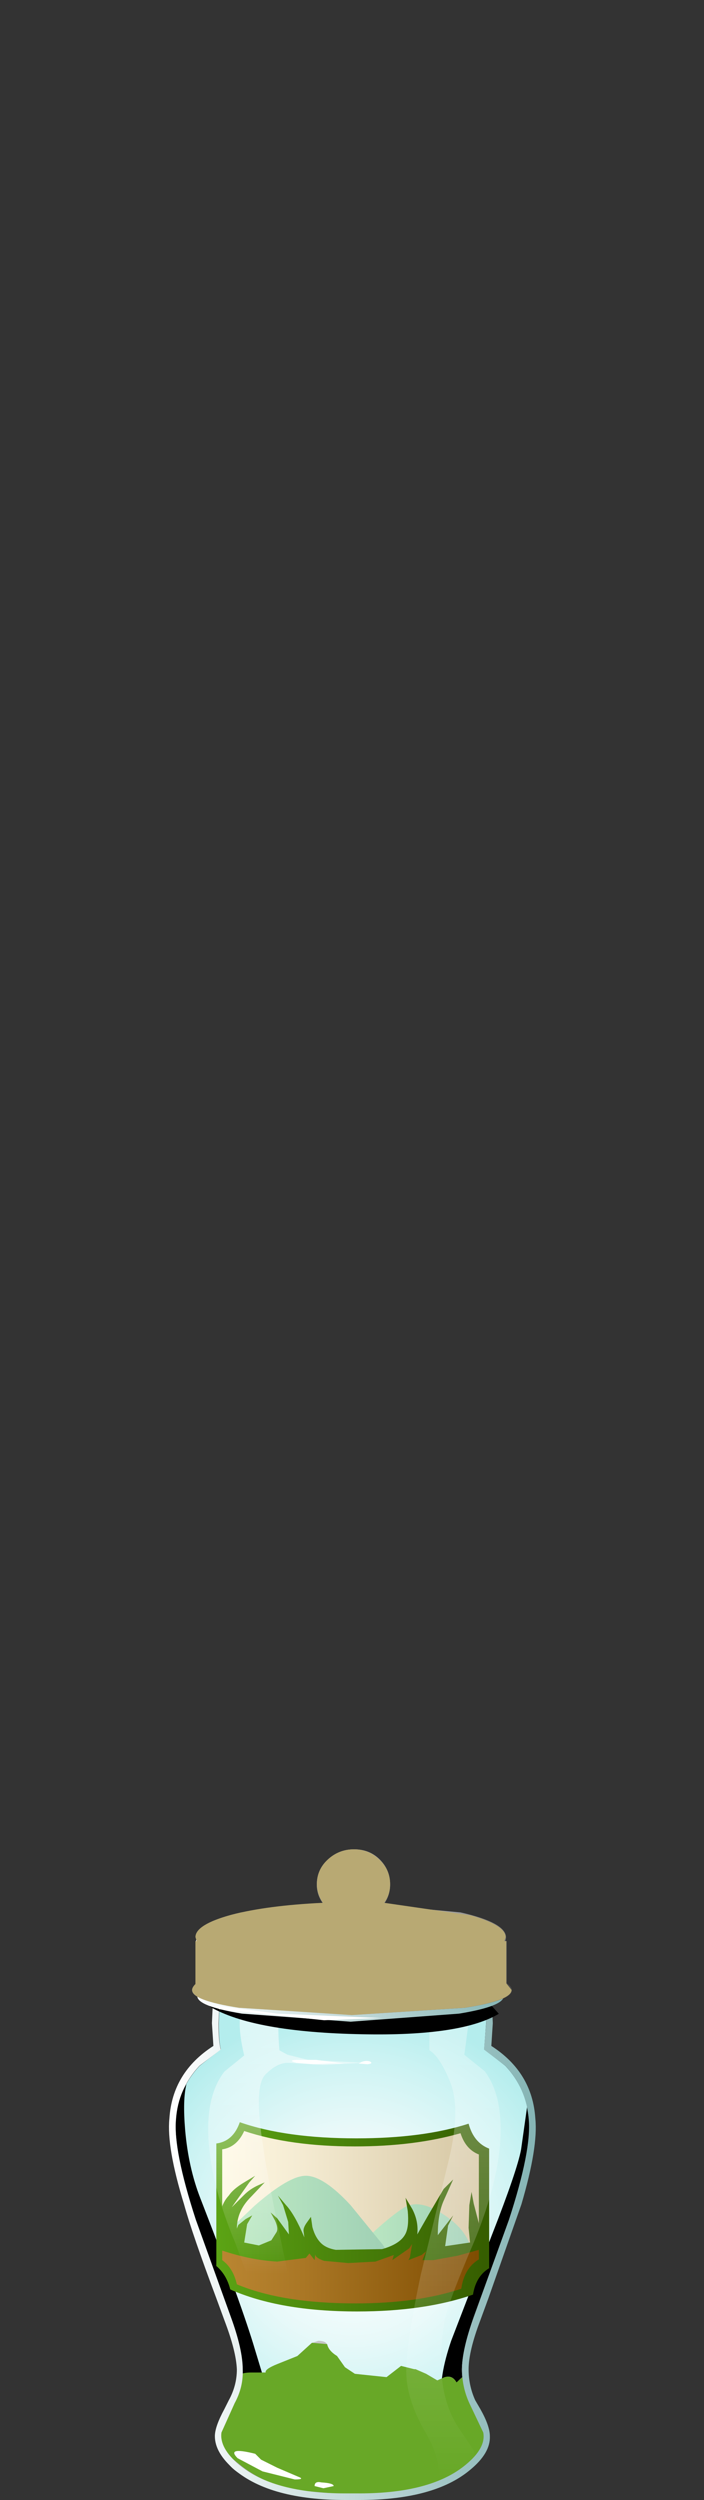 <?xml version="1.0" encoding="UTF-8" standalone="no"?>
<svg xmlns:xlink="http://www.w3.org/1999/xlink" height="170.4px" width="48.0px" xmlns="http://www.w3.org/2000/svg">
  <rect width="100%" height="100%" fill="#333333" stroke="none"/>
  <g transform="matrix(1.0, 0.0, 0.0, 1.0, 0.0, 0.0)">
    <use height="39.35" transform="matrix(0.9, 0.0, 0.0, 0.9, 11.995, 134.55)" width="26.75" xlink:href="#sprite0"/>
    <use height="28.6" transform="matrix(0.9, 0.0, 0.0, 0.9, 11.995, 142.05)" width="26.75" xlink:href="#sprite1"/>
    <use height="7.15" transform="matrix(0.9, 0.0, 0.0, 0.9, 15.25, 163.8)" width="18.85" xlink:href="#sprite2"/>
    <use height="7.95" transform="matrix(1.0, 0.0, 0.0, 1.0, 16.2, 159.55)" width="15.5" xlink:href="#shape3"/>
    <use height="7.45" transform="matrix(0.9, 0.0, 0.0, 0.9, 16.2, 160.7)" width="17.0" xlink:href="#sprite3"/>
    <use height="8.45" transform="matrix(1.0, 0.0, 0.0, 1.0, 14.75, 161.8)" width="18.55" xlink:href="#shape5"/>
    <use height="11.9" transform="matrix(0.9, 0.0, 0.0, 0.9, 14.745, 159.505)" width="20.6" xlink:href="#sprite4"/>
    <use height="35.35" transform="matrix(1.0, 0.0, 0.0, 1.0, 14.2, 134.3)" width="19.15" xlink:href="#shape7"/>
    <use height="39.3" transform="matrix(0.9, 0.0, 0.0, 0.9, 27.7, 134.25)" width="7.15" xlink:href="#sprite5"/>
    <use height="36.3" transform="matrix(1.0, 0.0, 0.0, 1.0, 11.5, 134.1)" width="25.05" xlink:href="#shape9"/>
    <use height="2.95" transform="matrix(0.9, 0.0, 0.0, 0.9, 14.3, 136.0)" width="21.9" xlink:href="#sprite6"/>
    <use height="11.75" transform="matrix(1.0, 0.0, 0.0, 1.0, 13.1, 126.05)" width="21.8" xlink:href="#shape11"/>
    <use height="12.55" transform="matrix(0.9, 0.0, 0.0, 0.9, 13.1, 126.05)" width="24.2" xlink:href="#sprite7"/>
  </g>
  <defs>
    <g id="sprite0" transform="matrix(1.0, 0.0, 0.0, 1.0, -0.05, 0.0)">
      <use height="39.35" transform="matrix(1.0, 0.0, 0.0, 1.0, 0.05, 0.0)" width="26.75" xlink:href="#shape0"/>
    </g>
    <g id="shape0" transform="matrix(1.0, 0.0, 0.0, 1.0, -0.05, 0.0)">
      <path d="M26.8 11.0 Q27.0 13.35 25.3 18.6 L22.6 26.0 Q21.75 28.45 21.7 29.95 21.7 31.25 22.3 32.5 L23.35 34.7 Q23.55 35.9 22.0 37.15 19.35 39.35 13.4 39.35 7.45 39.35 4.85 37.15 3.35 35.9 3.5 34.7 L4.5 32.5 Q5.15 31.25 5.1 29.95 5.1 28.45 4.2 26.0 L1.55 18.6 Q-0.15 13.35 0.05 11.0 0.25 8.65 1.85 6.95 L3.45 5.7 Q3.3 5.1 3.3 3.7 L3.45 0.0 23.4 0.0 23.55 3.7 23.4 5.7 25.0 6.95 Q26.6 8.65 26.8 11.0" fill="url(#gradient0)" fill-rule="evenodd" stroke="none"/>
    </g>
    <radialGradient cx="0" cy="0" gradientTransform="matrix(0.021, 0.0, 0.0, -0.021, 13.4, 19.65)" gradientUnits="userSpaceOnUse" id="gradient0" r="819.2" spreadMethod="pad">
      <stop offset="0.0" stop-color="#ffffff"/>
      <stop offset="0.2" stop-color="#f9fefe"/>
      <stop offset="0.475" stop-color="#e8f9f9"/>
      <stop offset="0.788" stop-color="#cbf3f3"/>
      <stop offset="1.0" stop-color="#b4eded"/>
    </radialGradient>
    <g id="sprite1" transform="matrix(1.0, 0.0, 0.0, 1.0, -0.05, 0.0)">
      <use height="28.6" transform="matrix(1.0, 0.0, 0.0, 1.0, 0.05, 0.0)" width="26.75" xlink:href="#shape1"/>
    </g>
    <g id="shape1" transform="matrix(1.0, 0.0, 0.0, 1.0, -0.05, 0.0)">
      <path d="M22.6 17.65 Q21.75 20.1 21.7 21.6 21.7 22.9 22.3 24.15 L23.3 26.25 Q23.55 27.4 22.25 28.6 L22.55 27.75 Q22.55 26.25 19.8 25.2 17.05 24.15 13.15 24.15 9.3 24.15 6.6 25.15 3.9 26.15 3.75 27.6 3.3 26.75 3.65 25.85 L4.5 24.15 Q5.15 22.9 5.1 21.6 5.1 20.1 4.2 17.65 L1.55 10.25 Q-0.15 5.0 0.05 2.65 0.1 1.3 0.85 0.0 0.55 1.15 0.75 3.5 1.0 6.35 1.9 8.65 5.05 16.75 6.05 20.15 L7.05 23.45 13.05 22.95 Q15.7 23.1 18.3 24.0 20.05 24.6 20.8 25.1 20.35 24.8 20.2 23.85 19.95 22.25 20.9 19.45 L24.0 11.4 Q25.9 6.55 26.2 4.95 L26.65 1.75 26.8 2.65 Q27.0 5.0 25.3 10.25 L22.6 17.65" fill="#000000" fill-rule="evenodd" stroke="none"/>
    </g>
    <g id="sprite2" transform="matrix(1.0, 0.0, 0.0, 1.0, 0.0, 0.0)">
      <use height="7.15" transform="matrix(1.0, 0.0, 0.0, 1.0, 0.0, 0.0)" width="18.85" xlink:href="#shape2"/>
    </g>
    <g id="shape2" transform="matrix(1.0, 0.0, 0.0, 1.0, 0.0, 0.0)">
      <path d="M18.85 3.6 Q18.85 5.05 16.1 6.1 13.35 7.15 9.45 7.15 5.55 7.15 2.8 6.1 0.0 5.05 0.0 3.6 0.0 2.1 2.8 1.05 5.55 0.0 9.45 0.0 13.35 0.0 16.1 1.05 18.85 2.1 18.85 3.6" fill="url(#gradient1)" fill-rule="evenodd" stroke="none"/>
    </g>
    <radialGradient cx="0" cy="0" gradientTransform="matrix(0.01, 0.0, 0.0, -0.004, 9.45, 3.6)" gradientUnits="userSpaceOnUse" id="gradient1" r="819.2" spreadMethod="pad">
      <stop offset="0.369" stop-color="#919191"/>
      <stop offset="1.0" stop-color="#ffffff"/>
    </radialGradient>
    <g id="shape3" transform="matrix(1.0, 0.0, 0.0, 1.0, -16.2, -159.55)">
      <path d="M18.1 161.75 Q18.0 161.5 18.9 161.15 L20.25 160.6 21.25 159.7 21.7 159.55 Q22.2 159.55 22.3 159.8 22.4 160.25 22.95 160.6 L23.5 161.35 24.2 161.8 26.35 162.05 27.35 161.3 28.25 161.5 28.35 161.5 29.05 161.8 29.8 162.25 30.45 162.0 Q31.05 161.9 31.3 162.85 L31.7 164.3 Q31.75 164.8 31.2 165.4 L29.55 166.95 Q28.25 167.65 26.2 167.45 L21.6 167.05 18.35 166.55 Q17.6 166.3 17.1 164.9 L16.75 163.55 16.45 162.7 16.2 162.25 16.25 162.0 Q16.5 161.75 17.1 161.75 L18.1 161.75" fill="url(#gradient2)" fill-rule="evenodd" stroke="none"/>
    </g>
    <linearGradient gradientTransform="matrix(0.012, 0.0, 0.0, -0.012, 24.05, 163.55)" gradientUnits="userSpaceOnUse" id="gradient2" spreadMethod="pad" x1="-819.2" x2="819.2">
      <stop offset="0.0" stop-color="#dedede"/>
      <stop offset="1.0" stop-color="#9e9e9e"/>
    </linearGradient>
    <g id="sprite3" transform="matrix(1.0, 0.0, 0.0, 1.0, 0.0, 0.0)">
      <use height="7.45" transform="matrix(1.0, 0.0, 0.0, 1.0, 0.0, 0.0)" width="17.0" xlink:href="#shape4"/>
    </g>
    <g id="shape4" transform="matrix(1.0, 0.0, 0.0, 1.0, 0.0, 0.0)">
      <path d="M17.0 4.0 Q17.0 7.4 14.6 7.4 L10.4 7.45 6.7 7.2 Q5.1 6.75 3.1 4.0 L1.25 3.85 0.75 3.4 0.0 1.75 4.75 3.0 5.5 3.15 Q5.35 2.65 5.6 2.15 L5.85 1.15 6.0 0.0 Q6.35 1.4 7.75 1.65 9.1 1.9 9.35 2.75 L9.7 3.0 10.25 3.65 Q10.7 4.5 11.35 4.5 L12.85 4.15 14.1 3.75 13.75 3.0 12.75 1.9 14.6 2.5 16.0 2.15 Q17.0 3.0 17.0 4.0" fill="#ffffff" fill-rule="evenodd" stroke="none"/>
    </g>
    <g id="shape5" transform="matrix(1.0, 0.0, 0.0, 1.0, -14.75, -161.8)">
      <path d="M20.05 169.75 Q17.85 169.25 16.3 168.0 14.85 166.85 14.75 166.1 14.65 165.7 15.05 165.05 16.05 163.4 16.2 162.25 L16.7 162.45 18.95 163.55 Q20.35 164.2 21.25 164.2 L22.1 163.9 22.8 163.4 Q23.55 162.85 24.35 163.55 L25.65 164.75 Q27.0 165.6 28.0 165.55 28.9 165.5 30.4 164.65 L30.75 164.2 30.8 163.6 Q30.5 162.75 31.8 161.8 L32.05 163.5 Q33.3 165.2 33.3 166.3 33.3 167.25 31.35 168.65 28.9 170.35 25.75 170.25 L20.05 169.75" fill="url(#gradient3)" fill-rule="evenodd" stroke="none"/>
      <path d="M16.2 165.3 Q16.2 164.85 16.65 164.85 17.1 164.85 17.1 165.3 L17.1 165.4 16.65 165.85 Q16.2 165.85 16.2 165.4 L16.2 165.3" fill="url(#gradient4)" fill-rule="evenodd" stroke="none"/>
      <path d="M18.2 165.65 Q17.75 165.65 17.75 165.2 17.75 164.75 18.2 164.75 18.65 164.75 18.65 165.2 L18.2 165.65" fill="url(#gradient5)" fill-rule="evenodd" stroke="none"/>
      <path d="M18.8 167.1 Q18.35 167.1 18.35 166.65 18.35 166.2 18.8 166.2 19.25 166.2 19.25 166.65 L18.8 167.1" fill="url(#gradient6)" fill-rule="evenodd" stroke="none"/>
      <path d="M20.7 165.85 L20.25 166.3 Q19.8 166.3 19.8 165.85 19.8 165.4 20.25 165.4 20.7 165.4 20.7 165.85" fill="url(#gradient7)" fill-rule="evenodd" stroke="none"/>
      <path d="M25.2 165.65 Q24.75 165.65 24.75 165.2 24.75 164.75 25.2 164.75 25.65 164.75 25.65 165.2 L25.2 165.65" fill="url(#gradient8)" fill-rule="evenodd" stroke="none"/>
      <path d="M24.2 165.05 Q23.75 165.05 23.75 164.6 23.75 164.15 24.2 164.15 24.65 164.15 24.65 164.6 L24.2 165.05" fill="url(#gradient9)" fill-rule="evenodd" stroke="none"/>
      <path d="M23.75 165.25 Q23.5 165.6 23.1 165.35 22.75 165.1 22.95 164.75 L23.1 164.5 23.8 164.45 Q24.15 164.65 23.9 165.0 L23.75 165.25" fill="url(#gradient10)" fill-rule="evenodd" stroke="none"/>
      <path d="M22.05 166.3 Q21.65 166.3 21.65 165.85 21.65 165.4 22.05 165.4 22.5 165.4 22.5 165.85 L22.05 166.3" fill="url(#gradient11)" fill-rule="evenodd" stroke="none"/>
      <path d="M22.25 167.0 Q22.25 166.6 22.7 166.6 23.15 166.6 23.15 167.0 L23.15 167.2 22.7 167.65 Q22.25 167.65 22.25 167.2 L22.25 167.0" fill="url(#gradient12)" fill-rule="evenodd" stroke="none"/>
      <path d="M21.15 167.9 Q20.75 167.9 20.75 167.45 20.75 167.0 21.15 167.0 21.6 167.0 21.6 167.45 L21.15 167.9" fill="url(#gradient13)" fill-rule="evenodd" stroke="none"/>
      <path d="M24.05 168.8 Q23.6 168.8 23.6 168.35 23.6 167.9 24.05 167.9 L24.1 167.9 Q24.55 167.9 24.55 168.35 L24.1 168.8 24.05 168.8" fill="url(#gradient14)" fill-rule="evenodd" stroke="none"/>
      <path d="M25.4 167.4 Q24.95 167.4 24.95 166.95 24.95 166.5 25.4 166.5 25.85 166.5 25.85 166.95 L25.4 167.4" fill="url(#gradient15)" fill-rule="evenodd" stroke="none"/>
      <path d="M30.4 167.85 Q30.0 167.85 30.0 167.4 30.0 166.95 30.4 166.95 30.85 166.95 30.85 167.4 L30.4 167.85" fill="url(#gradient16)" fill-rule="evenodd" stroke="none"/>
      <path d="M30.05 166.4 Q29.6 166.4 29.6 165.95 29.6 165.5 30.05 165.5 30.5 165.5 30.5 165.95 L30.05 166.4" fill="url(#gradient17)" fill-rule="evenodd" stroke="none"/>
      <path d="M28.7 167.3 Q28.25 167.3 28.25 166.85 28.25 166.4 28.7 166.4 29.15 166.4 29.15 166.85 L28.7 167.3" fill="url(#gradient18)" fill-rule="evenodd" stroke="none"/>
      <path d="M31.8 165.9 Q31.5 166.25 31.15 165.9 30.85 165.6 31.15 165.3 L31.3 165.05 31.95 164.95 Q32.3 165.15 32.05 165.5 L31.8 165.9" fill="url(#gradient19)" fill-rule="evenodd" stroke="none"/>
      <path d="M28.5 168.5 Q28.2 168.15 28.5 167.8 28.8 167.5 29.15 167.8 L29.25 167.9 Q29.55 168.2 29.25 168.55 28.9 168.85 28.6 168.55 L28.5 168.5" fill="url(#gradient20)" fill-rule="evenodd" stroke="none"/>
      <path d="M27.8 168.9 Q27.35 168.9 27.35 168.45 27.35 168.0 27.8 168.0 28.25 168.0 28.25 168.45 L27.8 168.9" fill="url(#gradient21)" fill-rule="evenodd" stroke="none"/>
    </g>
    <linearGradient gradientTransform="matrix(0.015, 0.0, 0.0, -0.015, 23.95, 166.05)" gradientUnits="userSpaceOnUse" id="gradient3" spreadMethod="pad" x1="-819.2" x2="819.2">
      <stop offset="0.0" stop-color="#b5b5b5"/>
      <stop offset="1.0" stop-color="#5e5e5e"/>
    </linearGradient>
    <linearGradient gradientTransform="matrix(0.013, 0.0, 0.0, -0.013, 24.05, 165.35)" gradientUnits="userSpaceOnUse" id="gradient4" spreadMethod="pad" x1="-819.2" x2="819.2">
      <stop offset="0.0" stop-color="#ffffff"/>
      <stop offset="1.0" stop-color="#000000" stop-opacity="0.553"/>
    </linearGradient>
    <linearGradient gradientTransform="matrix(0.013, 0.0, 0.0, -0.013, 24.05, 165.2)" gradientUnits="userSpaceOnUse" id="gradient5" spreadMethod="pad" x1="-819.2" x2="819.2">
      <stop offset="0.0" stop-color="#ffffff"/>
      <stop offset="1.0" stop-color="#000000" stop-opacity="0.553"/>
    </linearGradient>
    <linearGradient gradientTransform="matrix(0.013, 0.0, 0.0, -0.013, 24.05, 166.65)" gradientUnits="userSpaceOnUse" id="gradient6" spreadMethod="pad" x1="-819.2" x2="819.2">
      <stop offset="0.0" stop-color="#ffffff"/>
      <stop offset="1.0" stop-color="#000000" stop-opacity="0.553"/>
    </linearGradient>
    <linearGradient gradientTransform="matrix(0.013, 0.0, 0.0, -0.013, 24.05, 165.85)" gradientUnits="userSpaceOnUse" id="gradient7" spreadMethod="pad" x1="-819.2" x2="819.2">
      <stop offset="0.0" stop-color="#ffffff"/>
      <stop offset="1.0" stop-color="#000000" stop-opacity="0.553"/>
    </linearGradient>
    <linearGradient gradientTransform="matrix(0.013, 0.0, 0.0, -0.013, 24.05, 165.2)" gradientUnits="userSpaceOnUse" id="gradient8" spreadMethod="pad" x1="-819.2" x2="819.2">
      <stop offset="0.0" stop-color="#ffffff"/>
      <stop offset="1.0" stop-color="#000000" stop-opacity="0.553"/>
    </linearGradient>
    <linearGradient gradientTransform="matrix(0.013, 0.0, 0.0, -0.013, 24.05, 164.6)" gradientUnits="userSpaceOnUse" id="gradient9" spreadMethod="pad" x1="-819.2" x2="819.2">
      <stop offset="0.0" stop-color="#ffffff"/>
      <stop offset="1.0" stop-color="#000000" stop-opacity="0.553"/>
    </linearGradient>
    <linearGradient gradientTransform="matrix(0.013, 0.0, 0.0, -0.013, 24.05, 164.9)" gradientUnits="userSpaceOnUse" id="gradient10" spreadMethod="pad" x1="-819.2" x2="819.2">
      <stop offset="0.0" stop-color="#ffffff"/>
      <stop offset="1.0" stop-color="#000000" stop-opacity="0.553"/>
    </linearGradient>
    <linearGradient gradientTransform="matrix(0.013, 0.0, 0.0, -0.013, 24.05, 165.85)" gradientUnits="userSpaceOnUse" id="gradient11" spreadMethod="pad" x1="-819.2" x2="819.2">
      <stop offset="0.0" stop-color="#ffffff"/>
      <stop offset="1.0" stop-color="#000000" stop-opacity="0.553"/>
    </linearGradient>
    <linearGradient gradientTransform="matrix(0.013, 0.0, 0.0, -0.013, 24.05, 167.1)" gradientUnits="userSpaceOnUse" id="gradient12" spreadMethod="pad" x1="-819.2" x2="819.2">
      <stop offset="0.0" stop-color="#ffffff"/>
      <stop offset="1.0" stop-color="#000000" stop-opacity="0.553"/>
    </linearGradient>
    <linearGradient gradientTransform="matrix(0.013, 0.0, 0.0, -0.013, 24.05, 167.45)" gradientUnits="userSpaceOnUse" id="gradient13" spreadMethod="pad" x1="-819.2" x2="819.2">
      <stop offset="0.0" stop-color="#ffffff"/>
      <stop offset="1.0" stop-color="#000000" stop-opacity="0.553"/>
    </linearGradient>
    <linearGradient gradientTransform="matrix(0.013, 0.0, 0.0, -0.013, 24.05, 168.35)" gradientUnits="userSpaceOnUse" id="gradient14" spreadMethod="pad" x1="-819.2" x2="819.2">
      <stop offset="0.0" stop-color="#ffffff"/>
      <stop offset="1.0" stop-color="#000000" stop-opacity="0.553"/>
    </linearGradient>
    <linearGradient gradientTransform="matrix(0.013, 0.0, 0.0, -0.013, 24.05, 166.95)" gradientUnits="userSpaceOnUse" id="gradient15" spreadMethod="pad" x1="-819.2" x2="819.2">
      <stop offset="0.0" stop-color="#ffffff"/>
      <stop offset="1.0" stop-color="#000000" stop-opacity="0.553"/>
    </linearGradient>
    <linearGradient gradientTransform="matrix(0.013, 0.0, 0.0, -0.013, 24.05, 167.4)" gradientUnits="userSpaceOnUse" id="gradient16" spreadMethod="pad" x1="-819.2" x2="819.2">
      <stop offset="0.0" stop-color="#ffffff"/>
      <stop offset="1.0" stop-color="#000000" stop-opacity="0.553"/>
    </linearGradient>
    <linearGradient gradientTransform="matrix(0.013, 0.0, 0.0, -0.013, 24.05, 165.95)" gradientUnits="userSpaceOnUse" id="gradient17" spreadMethod="pad" x1="-819.2" x2="819.2">
      <stop offset="0.0" stop-color="#ffffff"/>
      <stop offset="1.0" stop-color="#000000" stop-opacity="0.553"/>
    </linearGradient>
    <linearGradient gradientTransform="matrix(0.013, 0.0, 0.0, -0.013, 24.05, 166.85)" gradientUnits="userSpaceOnUse" id="gradient18" spreadMethod="pad" x1="-819.2" x2="819.2">
      <stop offset="0.0" stop-color="#ffffff"/>
      <stop offset="1.0" stop-color="#000000" stop-opacity="0.553"/>
    </linearGradient>
    <linearGradient gradientTransform="matrix(0.013, 0.0, 0.0, -0.013, 24.05, 165.45)" gradientUnits="userSpaceOnUse" id="gradient19" spreadMethod="pad" x1="-819.2" x2="819.2">
      <stop offset="0.0" stop-color="#ffffff"/>
      <stop offset="1.0" stop-color="#000000" stop-opacity="0.553"/>
    </linearGradient>
    <linearGradient gradientTransform="matrix(0.013, 0.0, 0.0, -0.013, 24.05, 168.15)" gradientUnits="userSpaceOnUse" id="gradient20" spreadMethod="pad" x1="-819.2" x2="819.2">
      <stop offset="0.0" stop-color="#ffffff"/>
      <stop offset="1.0" stop-color="#000000" stop-opacity="0.553"/>
    </linearGradient>
    <linearGradient gradientTransform="matrix(0.013, 0.0, 0.0, -0.013, 24.05, 168.45)" gradientUnits="userSpaceOnUse" id="gradient21" spreadMethod="pad" x1="-819.2" x2="819.2">
      <stop offset="0.0" stop-color="#ffffff"/>
      <stop offset="1.0" stop-color="#000000" stop-opacity="0.553"/>
    </linearGradient>
    <g id="sprite4" transform="matrix(1.0, 0.0, 0.0, 1.0, -0.05, 0.05)">
      <use height="11.9" transform="matrix(1.0, 0.0, 0.0, 1.0, 0.05, -0.05)" width="20.6" xlink:href="#shape6"/>
    </g>
    <g id="shape6" transform="matrix(1.0, 0.0, 0.0, 1.0, -0.05, 0.05)">
      <path d="M19.0 2.5 Q19.1 4.05 19.3 4.35 20.65 6.25 20.65 7.45 20.65 8.55 18.5 10.1 15.8 11.95 12.3 11.85 L5.95 11.3 Q3.5 10.75 1.8 9.35 0.2 8.1 0.05 7.25 -0.05 6.8 0.4 6.1 1.5 4.25 1.7 3.0 1.55 2.4 2.7 2.4 L3.8 2.4 Q3.7 2.15 4.7 1.75 L6.2 1.15 7.3 0.15 8.45 0.25 Q8.55 0.75 9.2 1.15 L9.8 2.0 10.55 2.5 12.95 2.75 14.05 1.9 15.05 2.15 15.15 2.15 15.95 2.5 16.8 3.0 17.35 2.75 Q17.95 2.6 18.25 3.15 L19.0 2.5" fill="#68a827" fill-rule="evenodd" stroke="none"/>
    </g>
    <g id="shape7" transform="matrix(1.0, 0.0, 0.0, 1.0, -14.2, -134.3)">
      <path d="M31.95 144.75 Q32.3 146.05 33.35 146.45 L33.35 154.6 Q32.45 155.15 32.25 156.4 28.95 157.55 24.35 157.55 19.1 157.55 15.7 156.05 15.45 155.05 14.75 154.45 L14.75 146.1 Q15.9 145.95 16.35 144.65 19.5 145.75 24.3 145.75 28.85 145.75 31.95 144.75" fill="url(#gradient22)" fill-rule="evenodd" stroke="none"/>
      <path d="M31.4 145.4 Q31.75 146.5 32.65 146.85 L32.65 154.0 Q31.65 154.6 31.45 156.0 28.45 157.0 24.25 157.0 19.25 157.0 16.15 155.7 15.9 154.6 15.15 154.05 L15.15 146.5 Q16.15 146.35 16.65 145.25 19.8 146.3 24.2 146.3 28.25 146.3 31.4 145.4" fill="url(#gradient23)" fill-rule="evenodd" stroke="none"/>
      <path d="M23.6 153.95 Q26.1 151.4 27.5 150.5 28.5 149.85 30.1 150.85 31.55 151.75 32.0 152.9 32.35 153.8 31.55 154.25 L30.55 154.55 23.6 153.95" fill="url(#gradient24)" fill-rule="evenodd" stroke="none"/>
      <path d="M15.25 152.35 L17.35 150.35 Q19.7 148.3 20.85 148.3 22.05 148.3 23.9 150.3 L26.1 153.0 26.75 154.05 Q22.25 155.3 18.95 155.0 16.9 154.75 15.85 153.55 L15.25 152.35" fill="url(#gradient25)" fill-rule="evenodd" stroke="none"/>
      <path d="M26.05 153.3 Q27.3 152.95 27.65 152.25 27.9 151.75 27.8 150.7 L27.65 149.8 28.1 150.55 Q28.55 151.4 28.45 152.3 L29.25 150.9 30.25 149.2 30.9 148.55 30.25 150.0 Q29.85 150.9 29.85 152.35 L30.9 151.0 30.55 151.7 30.35 153.1 32.05 152.85 31.95 151.85 32.0 150.3 32.15 149.4 32.3 150.2 32.95 152.7 32.7 154.15 31.95 155.5 31.6 156.35 Q26.3 157.55 22.1 157.2 17.9 156.8 16.05 156.1 L15.5 155.15 15.0 154.6 14.75 154.45 14.9 152.3 15.0 152.35 14.95 152.05 Q14.85 150.45 15.6 149.65 15.9 149.2 16.65 148.75 L17.4 148.3 17.0 148.75 15.8 150.45 16.65 149.6 Q17.05 149.2 17.6 148.95 L18.05 148.75 17.1 149.75 Q16.15 150.7 16.15 151.9 L16.25 151.65 16.75 151.25 17.2 151.0 16.85 151.6 16.65 152.85 17.65 153.05 18.5 152.7 18.85 152.15 Q19.0 151.9 18.75 151.35 L18.45 150.8 18.9 151.2 19.7 152.3 19.65 151.45 19.3 150.3 18.95 149.65 19.5 150.3 Q20.1 150.95 20.75 152.5 L20.7 152.1 Q20.65 151.85 20.95 151.45 L21.2 151.1 21.3 151.8 Q21.5 152.55 21.95 152.95 22.3 153.25 22.9 153.35 L26.05 153.3" fill="url(#gradient26)" fill-rule="evenodd" stroke="none"/>
      <path d="M28.75 153.7 L29.05 153.45 28.8 154.05 29.55 154.05 31.2 153.75 32.65 153.35 32.65 154.0 Q31.65 154.6 31.45 156.0 28.45 157.0 24.25 157.0 19.25 157.0 16.15 155.7 15.9 154.6 15.15 154.05 L15.15 153.4 Q17.1 154.05 18.9 154.15 L20.85 153.9 21.1 153.6 21.45 154.05 21.5 153.65 Q21.5 153.9 22.1 154.1 L23.75 154.25 25.6 154.15 26.85 153.7 26.75 154.05 27.9 153.25 28.1 152.95 27.95 153.85 27.85 154.05 28.75 153.7" fill="url(#gradient27)" fill-rule="evenodd" stroke="none"/>
      <path d="M16.5 134.3 L19.35 134.35 19.05 136.35 Q18.9 138.0 19.05 139.75 L19.6 140.05 21.0 140.4 24.75 140.6 22.05 140.75 19.65 140.6 Q18.85 140.6 18.05 141.45 17.3 142.35 17.95 146.35 18.15 148.05 19.65 155.05 20.7 160.0 20.65 161.8 20.6 163.6 19.35 165.75 18.35 167.5 18.45 168.75 18.45 169.4 18.75 169.65 L16.8 168.9 Q16.65 169.0 16.2 168.1 15.85 167.5 16.05 167.05 L17.1 165.4 Q18.85 162.8 18.0 158.2 L16.05 152.9 Q14.5 149.2 14.25 146.25 13.95 142.95 15.3 141.2 L16.65 140.1 Q16.3 138.65 16.35 137.7 L16.5 134.3" fill="url(#gradient28)" fill-rule="evenodd" stroke="none"/>
    </g>
    <linearGradient gradientTransform="matrix(0.011, 0.0, 0.0, -0.011, 23.95, 151.05)" gradientUnits="userSpaceOnUse" id="gradient22" spreadMethod="pad" x1="-819.2" x2="819.2">
      <stop offset="0.0" stop-color="#5ba314"/>
      <stop offset="1.0" stop-color="#365e00"/>
    </linearGradient>
    <linearGradient gradientTransform="matrix(0.011, 0.0, 0.0, -0.011, 23.85, 151.1)" gradientUnits="userSpaceOnUse" id="gradient23" spreadMethod="pad" x1="-819.2" x2="819.2">
      <stop offset="0.0" stop-color="#fff9e3"/>
      <stop offset="0.302" stop-color="#f5ecd3"/>
      <stop offset="0.89" stop-color="#daccaa"/>
      <stop offset="1.0" stop-color="#d4c5a1"/>
    </linearGradient>
    <linearGradient gradientTransform="matrix(0.008, 0.0, 0.0, -0.008, 27.7, 152.35)" gradientUnits="userSpaceOnUse" id="gradient24" spreadMethod="pad" x1="-819.2" x2="819.2">
      <stop offset="0.0" stop-color="#cbf5cb"/>
      <stop offset="1.0" stop-color="#95c7af"/>
    </linearGradient>
    <linearGradient gradientTransform="matrix(0.011, 0.0, 0.0, -0.011, 20.75, 151.7)" gradientUnits="userSpaceOnUse" id="gradient25" spreadMethod="pad" x1="-819.2" x2="819.2">
      <stop offset="0.0" stop-color="#cbf5cb"/>
      <stop offset="1.0" stop-color="#95c7af"/>
    </linearGradient>
    <linearGradient gradientTransform="matrix(0.011, 0.0, 0.0, -0.011, 23.95, 152.8)" gradientUnits="userSpaceOnUse" id="gradient26" spreadMethod="pad" x1="-819.2" x2="819.2">
      <stop offset="0.0" stop-color="#5ba314"/>
      <stop offset="1.0" stop-color="#365e00"/>
    </linearGradient>
    <linearGradient gradientTransform="matrix(0.011, 0.0, 0.0, -0.011, 23.85, 155.0)" gradientUnits="userSpaceOnUse" id="gradient27" spreadMethod="pad" x1="-819.2" x2="819.2">
      <stop offset="0.0" stop-color="#ba8632"/>
      <stop offset="0.322" stop-color="#aa7725"/>
      <stop offset="0.949" stop-color="#814f03"/>
      <stop offset="1.0" stop-color="#7d4c00"/>
    </linearGradient>
    <linearGradient gradientTransform="matrix(0.0, 0.012, 0.012, 0.0, 19.45, 145.15)" gradientUnits="userSpaceOnUse" id="gradient28" spreadMethod="pad" x1="-819.2" x2="819.2">
      <stop offset="0.0" stop-color="#ffffff" stop-opacity="0.639"/>
      <stop offset="1.0" stop-color="#ffffff" stop-opacity="0.0"/>
    </linearGradient>
    <g id="sprite5" transform="matrix(1.0, 0.0, 0.0, 1.0, 0.0, 0.0)">
      <use height="39.3" transform="matrix(1.0, 0.0, 0.0, 1.0, 0.0, 0.0)" width="7.15" xlink:href="#shape8"/>
    </g>
    <g id="shape8" transform="matrix(1.0, 0.0, 0.0, 1.0, 0.0, 0.0)">
      <path d="M4.55 0.0 L4.75 3.8 4.4 6.45 5.95 7.7 Q7.4 9.65 7.1 13.3 6.8 16.6 5.1 20.7 3.15 25.25 2.9 26.6 2.05 31.7 3.9 34.6 L5.1 36.4 Q5.3 36.9 4.95 37.55 L4.25 38.45 2.1 39.3 2.45 38.3 Q2.55 36.9 1.4 34.95 0.05 32.6 0.0 30.55 -0.05 28.55 1.1 23.1 L3.25 14.3 Q4.15 10.45 3.3 8.45 2.55 6.6 1.75 6.1 L1.75 2.3 1.45 0.05 4.55 0.0" fill="url(#gradient29)" fill-rule="evenodd" stroke="none"/>
    </g>
    <linearGradient gradientTransform="matrix(0.0, 0.023, 0.023, 0.0, 3.55, 19.6)" gradientUnits="userSpaceOnUse" id="gradient29" spreadMethod="pad" x1="-819.2" x2="819.2">
      <stop offset="0.047" stop-color="#ffffff" stop-opacity="0.345"/>
      <stop offset="1.0" stop-color="#ffffff" stop-opacity="0.0"/>
    </linearGradient>
    <g id="shape9" transform="matrix(1.0, 0.0, 0.0, 1.0, -11.5, -134.1)">
      <path d="M33.0 139.7 L33.15 137.9 33.0 134.55 15.05 134.55 14.9 137.9 Q14.9 139.15 15.05 139.7 L13.6 140.8 Q12.15 142.35 12.0 144.45 11.8 146.55 13.35 151.3 L15.75 157.95 Q16.55 160.15 16.55 161.5 16.6 162.7 16.0 163.8 L15.1 165.8 Q14.95 166.85 16.3 168.0 18.65 169.95 23.55 169.95 L24.5 169.95 Q29.4 169.95 31.75 168.0 33.15 166.85 32.95 165.8 L32.0 163.8 Q31.5 162.7 31.5 161.5 31.5 160.15 32.3 157.95 L34.7 151.3 Q36.25 146.55 36.05 144.45 35.9 142.35 34.45 140.8 L33.0 139.7 M33.4 134.1 L33.45 134.5 33.6 137.9 33.5 139.45 Q36.3 141.25 36.5 144.4 36.7 146.35 35.55 150.25 L33.3 156.65 32.75 158.15 Q31.95 160.25 31.95 161.5 31.95 162.6 32.4 163.6 L32.75 164.2 Q33.4 165.35 33.4 166.05 33.45 167.2 32.05 168.35 29.6 170.4 24.5 170.4 L23.55 170.4 Q18.45 170.4 16.0 168.35 14.65 167.2 14.65 166.05 14.65 165.4 15.3 164.2 L15.6 163.6 Q16.15 162.6 16.15 161.5 16.1 160.25 15.3 158.15 L14.75 156.65 Q13.1 152.25 12.55 150.25 11.35 146.35 11.55 144.4 11.75 141.25 14.55 139.45 L14.45 137.9 14.6 134.5 14.6 134.1 33.4 134.1" fill="url(#gradient30)" fill-rule="evenodd" stroke="none"/>
      <path d="M17.4 167.25 L17.8 167.65 18.9 168.2 20.3 168.8 Q20.85 169.0 20.1 169.0 L17.9 168.45 16.2 167.55 Q15.4 166.75 17.4 167.25" fill="#ffffff" fill-rule="evenodd" stroke="none"/>
      <path d="M21.9 169.2 Q22.75 169.25 22.75 169.45 L22.05 169.6 21.45 169.45 Q21.45 169.1 21.9 169.2" fill="#ffffff" fill-rule="evenodd" stroke="none"/>
      <path d="M21.55 140.4 L23.45 140.65 22.5 140.65 21.35 140.7 20.2 140.6 Q19.5 140.4 20.45 140.4 L21.55 140.4" fill="#ffffff" fill-rule="evenodd" stroke="none"/>
      <path d="M24.45 140.65 Q24.85 140.4 25.2 140.5 25.5 140.65 25.05 140.7 L24.45 140.65" fill="#ffffff" fill-rule="evenodd" stroke="none"/>
    </g>
    <linearGradient gradientTransform="matrix(0.015, 0.0, 0.0, -0.015, 24.0, 152.25)" gradientUnits="userSpaceOnUse" id="gradient30" spreadMethod="pad" x1="-819.2" x2="819.2">
      <stop offset="0.0" stop-color="#ffffff"/>
      <stop offset="1.0" stop-color="#86b5b5"/>
    </linearGradient>
    <g id="sprite6" transform="matrix(1.0, 0.0, 0.0, 1.0, 0.0, 0.0)">
      <use height="2.95" transform="matrix(1.0, 0.0, 0.0, 1.0, 0.0, 0.0)" width="21.9" xlink:href="#shape10"/>
    </g>
    <g id="shape10" transform="matrix(1.0, 0.0, 0.0, 1.0, 0.0, 0.0)">
      <path d="M20.65 0.0 L21.9 1.4 Q19.05 3.1 11.6 2.95 3.3 2.8 0.0 0.85 L0.7 0.0 10.65 0.4 20.65 0.0" fill="#000000" fill-rule="evenodd" stroke="none"/>
    </g>
    <g id="shape11" transform="matrix(1.0, 0.0, 0.0, 1.0, -13.1, -126.05)">
      <path d="M34.35 136.05 Q34.35 136.75 31.3 137.25 L23.9 137.8 16.5 137.25 Q13.45 136.75 13.45 136.05 13.45 135.3 16.5 134.8 L23.9 134.3 31.3 134.8 Q34.35 135.3 34.35 136.05" fill="url(#gradient31)" fill-rule="evenodd" stroke="none"/>
      <path d="M34.9 135.65 Q34.9 136.35 31.7 136.85 L24.0 137.35 16.3 136.85 Q13.1 136.35 13.1 135.65 13.1 134.9 16.3 134.4 L24.0 133.9 31.7 134.4 Q34.9 134.9 34.9 135.65" fill="url(#gradient32)" fill-rule="evenodd" stroke="none"/>
      <path d="M34.5 135.3 Q34.4 135.9 31.35 136.35 L23.9 136.85 16.55 136.35 Q13.5 135.9 13.4 135.3 L13.35 135.3 13.35 132.3 34.55 132.3 34.55 135.3 34.5 135.3" fill="url(#gradient33)" fill-rule="evenodd" stroke="none"/>
      <path d="M34.5 132.05 Q34.5 133.9 23.8 133.9 13.35 133.9 13.35 132.05 13.35 131.05 16.45 130.35 L23.9 129.65 31.4 130.35 Q34.5 131.05 34.5 132.05" fill="url(#gradient34)" fill-rule="evenodd" stroke="none"/>
      <path d="M14.75 134.5 Q14.75 135.7 14.25 135.7 13.75 135.7 13.75 134.5 13.75 133.4 14.25 133.4 14.75 133.4 14.75 134.5" fill="url(#gradient35)" fill-rule="evenodd" stroke="none"/>
      <path d="M18.45 135.2 L18.15 136.05 Q17.85 136.4 17.5 136.4 17.1 136.4 16.8 136.05 16.55 135.7 16.55 135.2 16.55 134.7 16.8 134.35 17.1 133.95 17.5 133.95 17.85 133.95 18.15 134.35 L18.45 135.2" fill="url(#gradient36)" fill-rule="evenodd" stroke="none"/>
      <path d="M22.85 135.45 Q22.85 136.0 22.5 136.35 22.15 136.7 21.65 136.7 21.15 136.7 20.8 136.35 20.45 136.0 20.45 135.45 20.45 134.95 20.8 134.55 21.15 134.2 21.65 134.2 22.15 134.2 22.5 134.55 22.85 134.95 22.85 135.45" fill="url(#gradient37)" fill-rule="evenodd" stroke="none"/>
      <path d="M33.3 134.4 Q33.3 133.25 33.8 133.25 34.3 133.25 34.3 134.4 34.3 135.55 33.8 135.55 33.3 135.55 33.3 134.4" fill="url(#gradient38)" fill-rule="evenodd" stroke="none"/>
      <path d="M29.95 135.0 Q29.95 134.5 30.2 134.15 30.55 133.8 30.9 133.8 31.3 133.8 31.55 134.15 L31.85 135.0 31.55 135.8 Q31.3 136.15 30.9 136.15 30.55 136.15 30.2 135.8 29.95 135.45 29.95 135.0" fill="url(#gradient39)" fill-rule="evenodd" stroke="none"/>
      <path d="M25.45 135.4 Q25.45 134.85 25.8 134.5 26.1 134.15 26.6 134.15 27.1 134.15 27.45 134.5 27.8 134.85 27.8 135.4 L27.45 136.3 Q27.1 136.65 26.6 136.65 26.15 136.65 25.8 136.3 25.45 135.9 25.45 135.4" fill="url(#gradient40)" fill-rule="evenodd" stroke="none"/>
      <path d="M24.25 133.85 L32.95 133.15 Q30.7 134.05 23.7 134.05 L16.45 133.55 Q13.35 133.1 13.35 132.5 13.35 132.05 13.45 132.35 13.85 132.9 16.95 133.4 L24.25 133.85" fill="#ffffff" fill-rule="evenodd" stroke="none"/>
      <path d="M15.15 136.75 L18.9 137.25 26.0 137.55 22.1 137.7 14.95 136.95 14.65 136.7 15.15 136.75" fill="#ffffff" fill-rule="evenodd" stroke="none"/>
      <path d="M26.65 131.05 L26.05 131.65 24.55 131.9 23.0 131.65 Q22.4 131.4 22.4 131.05 22.4 130.75 23.0 130.45 L24.55 130.25 26.05 130.45 26.65 131.05" fill="#6e6e6e" fill-rule="evenodd" stroke="none"/>
      <path d="M26.05 130.7 Q26.05 131.1 25.5 131.35 L24.15 131.65 22.8 131.35 Q22.25 131.1 22.25 130.7 22.25 130.3 22.8 130.0 L24.15 129.75 25.5 130.0 Q26.05 130.3 26.05 130.7" fill="url(#gradient41)" fill-rule="evenodd" stroke="none"/>
      <path d="M23.9 130.0 L24.65 129.95 25.7 130.15 Q26.05 130.45 25.6 130.7 L24.25 130.95 23.0 130.65 22.75 130.3 23.9 130.0" fill="#666666" fill-rule="evenodd" stroke="none"/>
      <path d="M26.6 128.45 Q26.6 129.4 25.9 130.1 25.2 130.8 24.15 130.8 23.1 130.8 22.35 130.1 21.6 129.4 21.6 128.45 21.6 127.45 22.35 126.75 23.1 126.05 24.15 126.05 25.2 126.05 25.9 126.75 26.6 127.45 26.6 128.45" fill="url(#gradient42)" fill-rule="evenodd" stroke="none"/>
      <path d="M22.55 130.7 L23.4 131.15 25.3 131.2 24.7 131.3 23.0 131.2 22.55 130.7" fill="#ffffff" fill-rule="evenodd" stroke="none"/>
      <path d="M23.15 126.9 Q23.6 126.7 23.75 127.0 L23.4 127.45 22.85 127.35 23.15 126.9" fill="#ffffff" fill-rule="evenodd" stroke="none"/>
      <path d="M22.7 127.65 L22.75 127.9 22.6 127.85 22.7 127.65" fill="#ffffff" fill-rule="evenodd" stroke="none"/>
      <path d="M13.5 135.65 L18.7 136.6 Q22.35 137.0 28.8 136.6 L20.6 136.85 15.1 136.15 13.5 135.65" fill="#ffffff" fill-rule="evenodd" stroke="none"/>
    </g>
    <linearGradient gradientTransform="matrix(0.013, 0.0, 0.0, -0.013, 23.9, 136.05)" gradientUnits="userSpaceOnUse" id="gradient31" spreadMethod="pad" x1="-819.2" x2="819.2">
      <stop offset="0.0" stop-color="#ffffff"/>
      <stop offset="1.0" stop-color="#86b5b5"/>
    </linearGradient>
    <linearGradient gradientTransform="matrix(0.013, 0.0, 0.0, -0.013, 24.0, 135.65)" gradientUnits="userSpaceOnUse" id="gradient32" spreadMethod="pad" x1="-819.2" x2="819.2">
      <stop offset="0.0" stop-color="#b8b8b8"/>
      <stop offset="0.259" stop-color="#e0e0e0"/>
      <stop offset="1.0" stop-color="#4a4a4a"/>
    </linearGradient>
    <linearGradient gradientTransform="matrix(0.013, 0.0, 0.0, -0.013, 23.9, 134.55)" gradientUnits="userSpaceOnUse" id="gradient33" spreadMethod="pad" x1="-819.2" x2="819.2">
      <stop offset="0.024" stop-color="#d1d1d1"/>
      <stop offset="0.259" stop-color="#f5f5f5"/>
      <stop offset="1.0" stop-color="#616161"/>
    </linearGradient>
    <radialGradient cx="0" cy="0" gradientTransform="matrix(0.013, 0.0, 0.0, -0.005, 24.0, 130.65)" gradientUnits="userSpaceOnUse" id="gradient34" r="819.2" spreadMethod="pad">
      <stop offset="0.0" stop-color="#e0e0e0"/>
      <stop offset="1.0" stop-color="#7d7d7d"/>
    </radialGradient>
    <linearGradient gradientTransform="matrix(3.0E-4, 0.001, 0.001, -3.0E-4, 14.25, 134.5)" gradientUnits="userSpaceOnUse" id="gradient35" spreadMethod="pad" x1="-819.2" x2="819.2">
      <stop offset="0.0" stop-color="#616161"/>
      <stop offset="1.0" stop-color="#f5f5f5"/>
    </linearGradient>
    <linearGradient gradientTransform="matrix(3.0E-4, 0.001, 0.001, -3.0E-4, 17.45, 135.1)" gradientUnits="userSpaceOnUse" id="gradient36" spreadMethod="pad" x1="-819.2" x2="819.2">
      <stop offset="0.0" stop-color="#616161"/>
      <stop offset="1.0" stop-color="#f5f5f5"/>
    </linearGradient>
    <linearGradient gradientTransform="matrix(4.0E-4, 0.001, 0.001, -4.0E-4, 21.65, 135.5)" gradientUnits="userSpaceOnUse" id="gradient37" spreadMethod="pad" x1="-819.2" x2="819.2">
      <stop offset="0.0" stop-color="#616161"/>
      <stop offset="1.0" stop-color="#f5f5f5"/>
    </linearGradient>
    <linearGradient gradientTransform="matrix(2.0E-4, 0.001, 0.001, -2.0E-4, 33.8, 134.45)" gradientUnits="userSpaceOnUse" id="gradient38" spreadMethod="pad" x1="-819.2" x2="819.2">
      <stop offset="0.0" stop-color="#616161"/>
      <stop offset="1.0" stop-color="#f5f5f5"/>
    </linearGradient>
    <linearGradient gradientTransform="matrix(4.0E-4, 0.001, 0.001, -4.0E-4, 30.85, 134.85)" gradientUnits="userSpaceOnUse" id="gradient39" spreadMethod="pad" x1="-819.2" x2="819.2">
      <stop offset="0.0" stop-color="#616161"/>
      <stop offset="1.0" stop-color="#f5f5f5"/>
    </linearGradient>
    <linearGradient gradientTransform="matrix(3.0E-4, 0.001, 0.001, -3.0E-4, 26.6, 135.35)" gradientUnits="userSpaceOnUse" id="gradient40" spreadMethod="pad" x1="-819.2" x2="819.2">
      <stop offset="0.0" stop-color="#616161"/>
      <stop offset="1.0" stop-color="#f5f5f5"/>
    </linearGradient>
    <radialGradient cx="0" cy="0" gradientTransform="matrix(0.003, 0.0, 0.0, -0.001, 24.3, 130.65)" gradientUnits="userSpaceOnUse" id="gradient41" r="819.2" spreadMethod="pad">
      <stop offset="0.0" stop-color="#e0e0e0"/>
      <stop offset="1.0" stop-color="#7d7d7d"/>
    </radialGradient>
    <radialGradient cx="0" cy="0" gradientTransform="matrix(0.002, 0.003, 0.003, -0.002, 23.6, 127.35)" gradientUnits="userSpaceOnUse" id="gradient42" r="819.2" spreadMethod="pad">
      <stop offset="0.0" stop-color="#e8e8e8"/>
      <stop offset="0.91" stop-color="#949494"/>
      <stop offset="0.969" stop-color="#909090"/>
      <stop offset="1.0" stop-color="#8a8a8a"/>
    </radialGradient>
    <g id="sprite7" transform="matrix(1.0, 0.0, 0.0, 1.0, 0.0, 0.0)">
      <use height="12.55" transform="matrix(1.0, 0.0, 0.0, 1.0, 0.0, 0.0)" width="24.2" xlink:href="#shape12"/>
    </g>
    <g id="shape12" transform="matrix(1.0, 0.0, 0.0, 1.0, 0.0, 0.0)">
      <path d="M23.8 10.15 L24.2 10.65 Q24.2 11.45 20.65 12.0 L12.1 12.55 3.55 12.0 Q0.0 11.45 0.0 10.65 0.0 10.45 0.25 10.2 L0.25 6.95 0.35 6.95 0.25 6.65 Q0.25 5.7 3.0 4.95 5.7 4.25 9.9 4.05 9.45 3.35 9.45 2.65 9.45 1.55 10.25 0.8 11.1 0.0 12.25 0.0 13.4 0.0 14.2 0.8 15.0 1.55 15.0 2.65 15.0 3.45 14.55 4.05 L21.1 5.0 Q23.75 5.75 23.75 6.65 L23.65 6.95 23.8 6.95 23.8 10.15" fill="#b8a973" fill-rule="evenodd" stroke="none"/>
    </g>
  </defs>
</svg>
